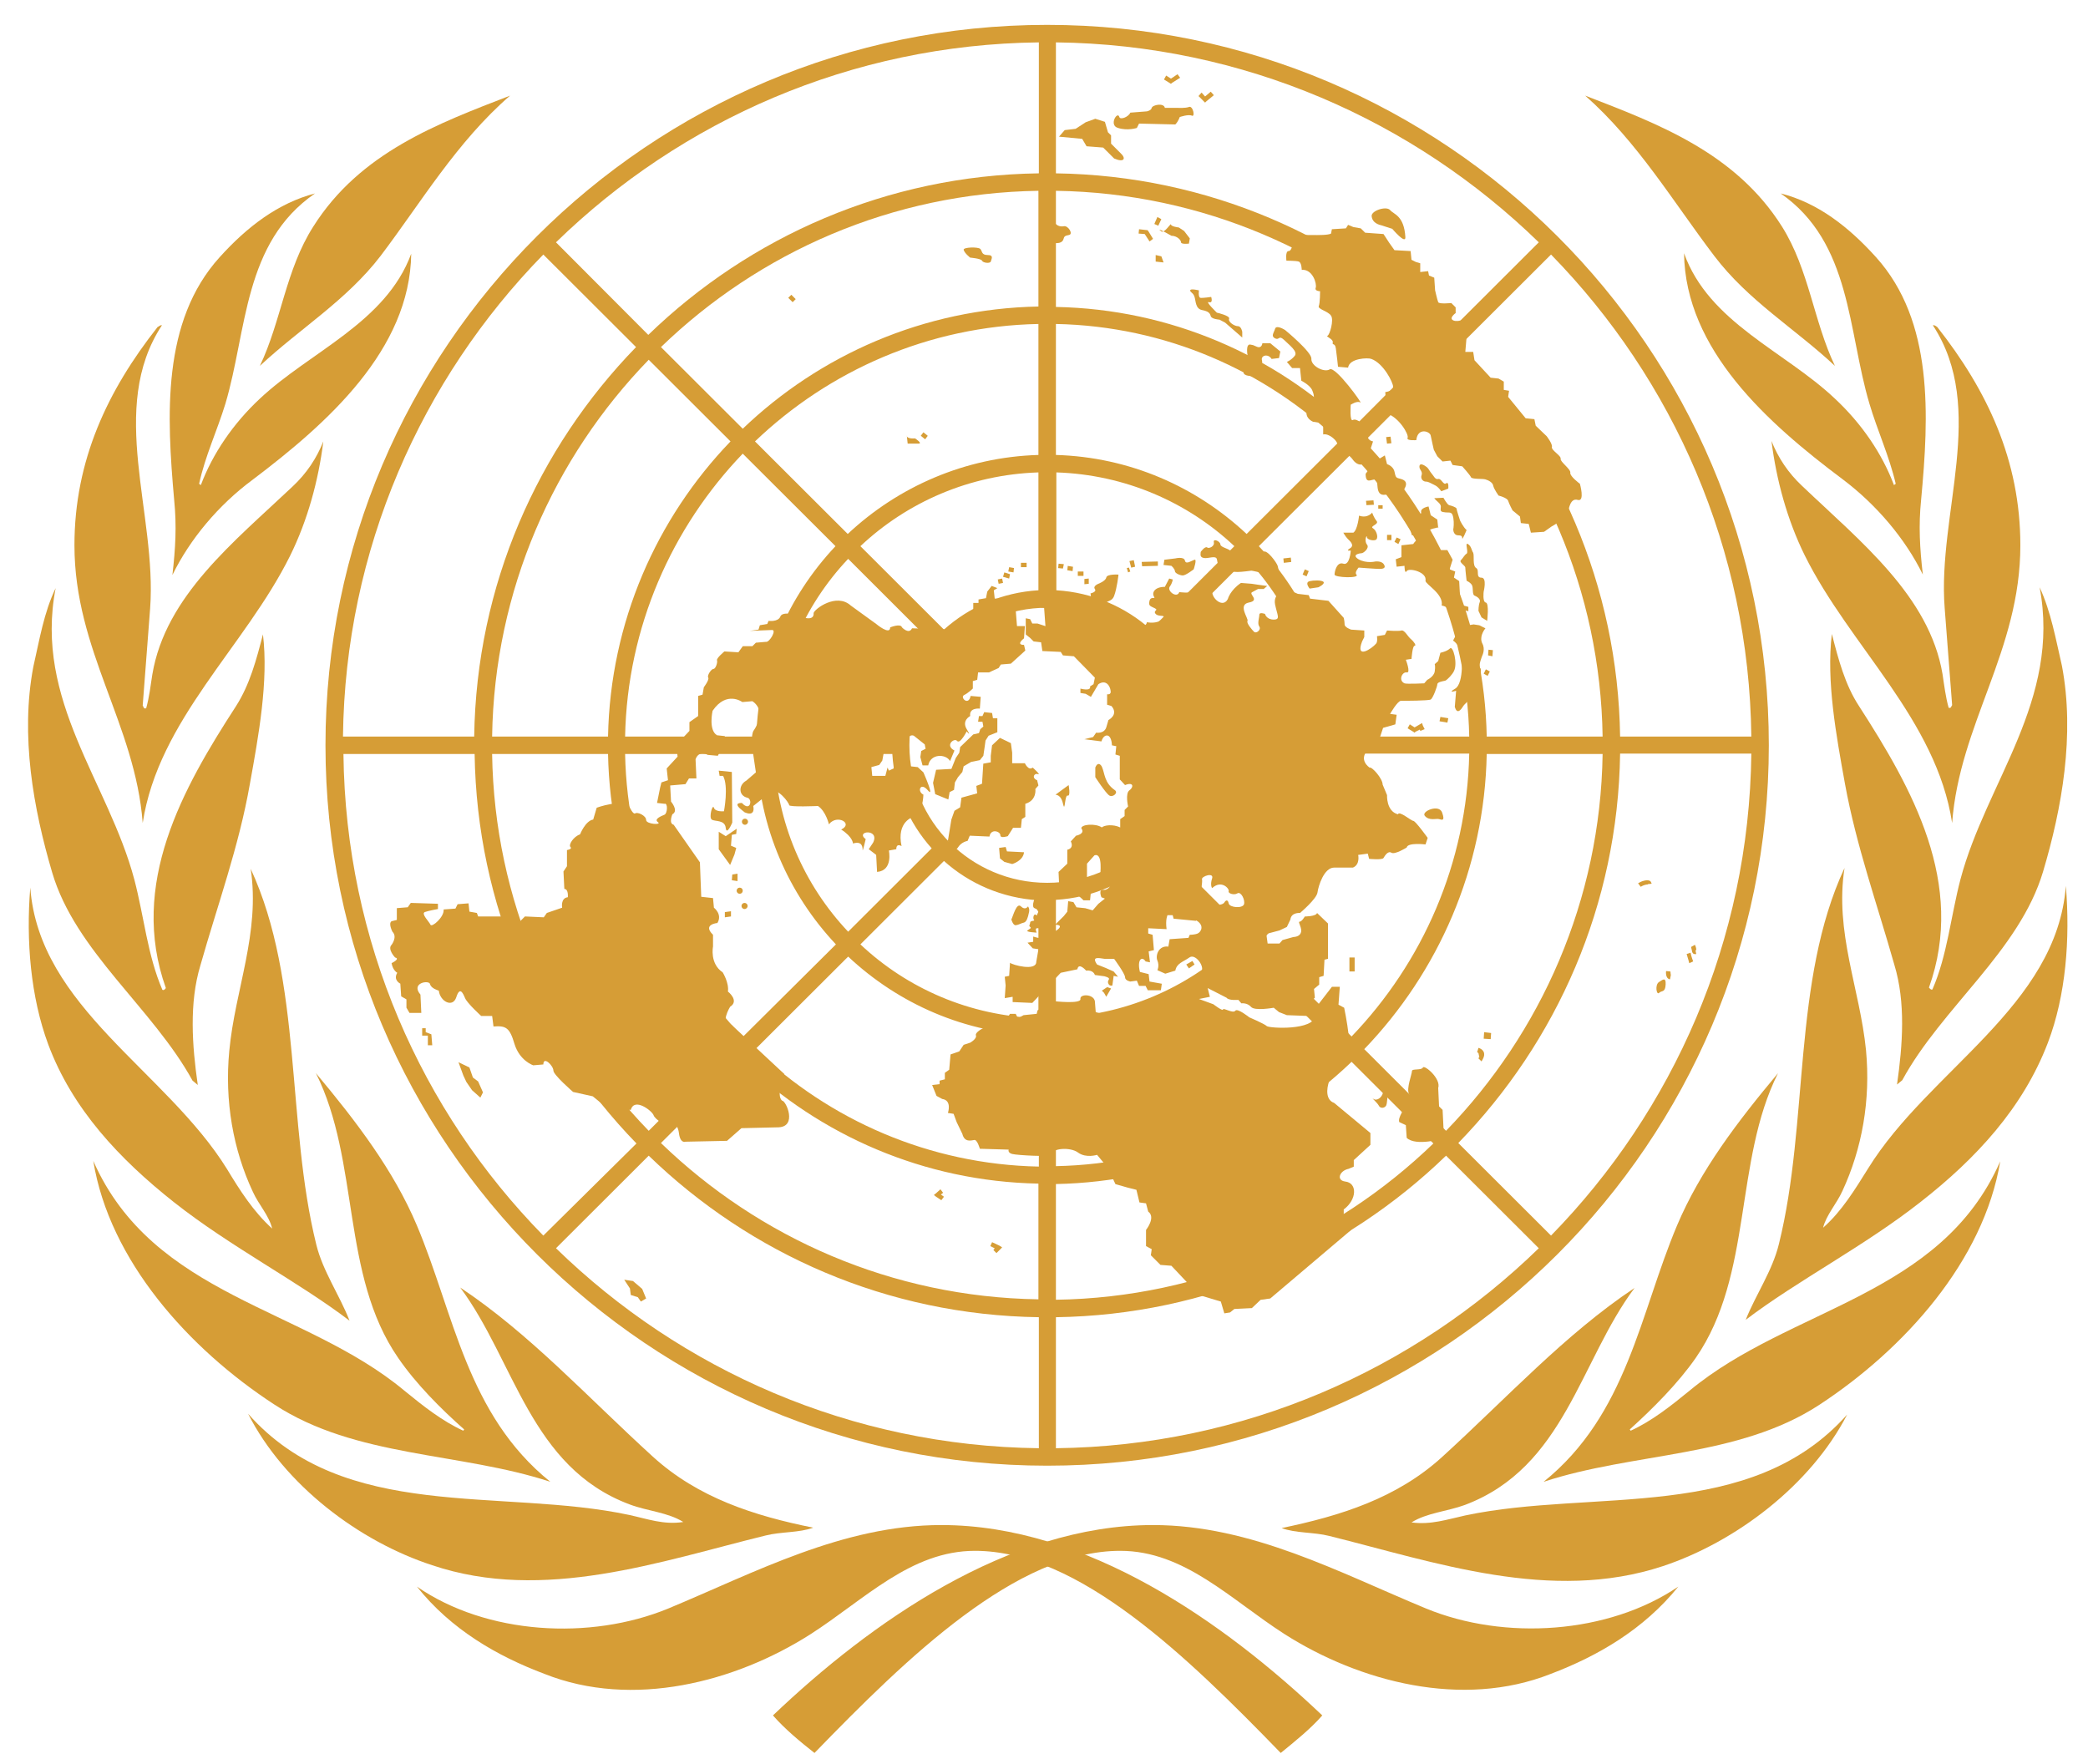 <svg width="58" height="49" viewBox="0 0 58 49" fill="none" xmlns="http://www.w3.org/2000/svg">
<path d="M5.348 30.016L5.494 30.137C5.336 29.045 5.251 27.857 5.567 26.814C6.041 25.14 6.636 23.515 6.94 21.781C7.183 20.435 7.462 18.919 7.304 17.621C7.122 18.325 6.94 19.016 6.551 19.622C5.081 21.89 3.575 24.558 4.607 27.445C4.583 27.481 4.547 27.517 4.51 27.493C4.097 26.535 4 25.456 3.733 24.437C3.016 21.733 0.938 19.465 1.546 16.336C1.218 17.015 1.096 17.779 0.926 18.519C0.562 20.435 0.926 22.46 1.448 24.231C2.092 26.426 4.243 28.002 5.348 30.016Z" fill="#D69D36"/>
<path d="M4.789 15.972C5.275 14.978 6.065 14.032 7.013 13.329C9.102 11.752 11.386 9.715 11.423 7.047C10.718 8.963 8.616 9.763 7.219 11.073C6.478 11.764 5.907 12.601 5.579 13.474L5.531 13.438C5.701 12.662 6.029 11.97 6.26 11.218C6.867 9.181 6.758 6.743 8.75 5.373C7.73 5.64 6.867 6.295 6.102 7.144C4.486 8.926 4.632 11.558 4.838 13.886C4.911 14.614 4.874 15.233 4.789 15.972Z" fill="#D69D36"/>
<path d="M7.219 10.163C8.337 9.12 9.625 8.344 10.573 7.107C11.703 5.615 12.687 3.942 14.169 2.656C12.164 3.432 10.002 4.233 8.702 6.294C7.936 7.495 7.815 8.914 7.219 10.163Z" fill="#D69D36"/>
<path d="M8.058 15.438C8.544 14.456 8.848 13.34 8.981 12.261C8.799 12.722 8.52 13.146 8.131 13.51C6.503 15.05 4.595 16.554 4.231 18.737C4.182 19.052 4.146 19.368 4.061 19.671C3.988 19.707 3.988 19.622 3.964 19.598L4.17 16.906C4.365 14.274 2.98 11.351 4.498 9.035C4.45 9.023 4.413 9.072 4.377 9.084C2.992 10.842 2.068 12.783 2.068 15.147C2.068 18.07 3.757 20.119 3.964 22.86C4.401 19.998 6.807 17.961 8.058 15.438Z" fill="#D69D36"/>
<path d="M4.838 33.398C6.405 34.635 8.276 35.593 9.71 36.685C9.431 35.969 8.969 35.314 8.787 34.575C7.948 31.191 8.41 27.262 6.964 24.133C7.232 25.916 6.527 27.492 6.369 29.19C6.235 30.585 6.478 31.943 7.025 33.107C7.183 33.459 7.474 33.762 7.56 34.126C7.037 33.653 6.66 33.059 6.308 32.476C4.619 29.748 1.084 27.977 0.841 24.654C0.719 26.134 0.853 27.698 1.339 29.008C2.007 30.803 3.319 32.197 4.838 33.398Z" fill="#D69D36"/>
<path d="M26.148 42.361C23.414 42.361 20.96 43.683 18.567 44.678C16.392 45.575 13.512 45.405 11.581 44.071C12.528 45.26 13.804 45.999 15.128 46.497C17.57 47.467 20.425 46.727 22.515 45.393C24.009 44.435 25.297 43.077 27.083 43.077C29.963 43.077 32.988 46.024 35.576 48.692C35.977 48.364 36.402 48.025 36.73 47.649C34.021 45.078 30.194 42.361 26.148 42.361Z" fill="#D69D36"/>
<path d="M21.264 42.652C21.689 42.543 22.2 42.579 22.588 42.434C20.96 42.106 19.393 41.609 18.13 40.457C16.319 38.808 14.716 37.049 12.784 35.764C14.302 37.801 14.728 40.76 17.498 41.791C17.984 41.973 18.555 42.009 18.98 42.276C18.445 42.361 17.984 42.191 17.485 42.082C13.914 41.318 9.564 42.3 6.891 39.269C7.9 41.257 9.989 42.822 12.006 43.477C15.104 44.52 18.348 43.367 21.264 42.652Z" fill="#D69D36"/>
<path d="M15.287 41.16C12.966 39.292 12.614 36.491 11.581 34.041C10.937 32.513 9.892 31.143 8.775 29.809C10.002 32.258 9.467 35.411 11.059 37.716C11.557 38.443 12.249 39.135 12.893 39.705L12.869 39.741C12.286 39.474 11.763 39.062 11.229 38.625C8.447 36.309 4.255 36.018 2.591 32.246C3.04 35.011 5.239 37.461 7.62 39.013C9.88 40.493 12.784 40.335 15.287 41.16Z" fill="#D69D36"/>
<path d="M47.617 7.107C48.564 8.356 49.852 9.12 50.97 10.163C50.375 8.914 50.253 7.495 49.5 6.294C48.2 4.233 46.037 3.432 44.033 2.656C45.491 3.942 46.475 5.603 47.617 7.107Z" fill="#D69D36"/>
<path d="M51.93 11.218C52.149 11.958 52.477 12.662 52.659 13.438L52.61 13.474C52.282 12.601 51.711 11.764 50.97 11.073C49.573 9.751 47.471 8.963 46.779 7.034C46.815 9.715 49.099 11.752 51.189 13.316C52.124 14.02 52.926 14.966 53.412 15.96C53.327 15.22 53.291 14.602 53.364 13.886C53.582 11.546 53.716 8.926 52.112 7.144C51.347 6.295 50.484 5.628 49.464 5.373C51.432 6.743 51.322 9.181 51.93 11.218Z" fill="#D69D36"/>
<path d="M54.019 16.894L54.226 19.586C54.202 19.611 54.202 19.683 54.129 19.659C54.044 19.356 54.007 19.041 53.959 18.725C53.594 16.555 51.675 15.039 50.059 13.498C49.67 13.135 49.391 12.71 49.208 12.249C49.342 13.329 49.646 14.444 50.132 15.427C51.383 17.949 53.788 19.987 54.226 22.861C54.432 20.108 56.121 18.07 56.121 15.148C56.121 12.783 55.198 10.843 53.813 9.084C53.776 9.06 53.74 9.023 53.691 9.036C55.21 11.352 53.813 14.275 54.019 16.894Z" fill="#D69D36"/>
<path d="M54.457 24.426C54.19 25.444 54.092 26.536 53.679 27.482C53.643 27.506 53.606 27.457 53.582 27.433C54.615 24.547 53.108 21.891 51.638 19.611C51.249 19.017 51.067 18.314 50.885 17.61C50.727 18.92 51.006 20.424 51.249 21.77C51.565 23.504 52.148 25.129 52.622 26.803C52.938 27.846 52.853 29.022 52.695 30.125L52.841 30.004C53.934 27.991 56.097 26.415 56.753 24.207C57.276 22.449 57.64 20.412 57.276 18.495C57.105 17.756 56.972 16.992 56.656 16.312C57.251 19.453 55.174 21.721 54.457 24.426Z" fill="#D69D36"/>
<path d="M39.61 44.678C37.205 43.683 34.763 42.361 32.029 42.361C27.995 42.361 24.156 45.09 21.471 47.649C21.799 48.025 22.224 48.377 22.625 48.692C25.201 46.036 28.238 43.077 31.118 43.077C32.904 43.077 34.191 44.435 35.686 45.393C37.763 46.715 40.618 47.467 43.073 46.497C44.385 45.999 45.66 45.26 46.62 44.071C44.676 45.393 41.785 45.575 39.61 44.678Z" fill="#D69D36"/>
<path d="M51.894 32.453C51.529 33.035 51.164 33.642 50.642 34.102C50.727 33.751 51.019 33.435 51.177 33.084C51.723 31.907 51.966 30.561 51.833 29.166C51.663 27.469 50.958 25.892 51.237 24.109C49.779 27.238 50.253 31.168 49.415 34.551C49.233 35.303 48.771 35.958 48.492 36.661C49.925 35.57 51.796 34.612 53.364 33.375C54.882 32.186 56.194 30.779 56.887 28.96C57.385 27.651 57.507 26.086 57.385 24.607C57.13 27.954 53.582 29.724 51.894 32.453Z" fill="#D69D36"/>
<path d="M46.936 38.625C46.402 39.062 45.879 39.474 45.296 39.741L45.272 39.705C45.916 39.122 46.608 38.431 47.106 37.716C48.698 35.411 48.163 32.246 49.39 29.809C48.273 31.143 47.228 32.513 46.584 34.041C45.551 36.491 45.199 39.292 42.878 41.16C45.381 40.335 48.285 40.493 50.532 39.025C52.902 37.473 55.101 35.023 55.562 32.258C53.91 36.018 49.731 36.309 46.936 38.625Z" fill="#D69D36"/>
<path d="M40.703 42.094C40.205 42.203 39.744 42.361 39.209 42.288C39.634 42.021 40.193 41.985 40.691 41.803C43.461 40.76 43.887 37.801 45.405 35.775C43.474 37.061 41.87 38.819 40.06 40.469C38.796 41.621 37.229 42.106 35.601 42.445C35.99 42.591 36.5 42.555 36.925 42.664C39.853 43.391 43.085 44.531 46.195 43.501C48.2 42.834 50.289 41.269 51.31 39.292C48.625 42.312 44.263 41.342 40.703 42.094Z" fill="#D69D36"/>
<path d="M29.088 0.691C18.032 0.691 9.041 9.666 9.041 20.701C9.041 31.737 18.032 40.712 29.088 40.712C40.144 40.712 49.134 31.737 49.134 20.701C49.134 9.666 40.144 0.691 29.088 0.691ZM29.088 24.522C26.974 24.522 25.261 22.812 25.261 20.701C25.261 18.591 26.974 16.881 29.088 16.881C31.202 16.881 32.915 18.591 32.915 20.701C32.915 22.812 31.202 24.522 29.088 24.522ZM31.967 17.488C31.263 16.857 30.351 16.457 29.343 16.396V13.122C31.25 13.183 32.988 13.947 34.288 15.171L31.967 17.488ZM28.845 16.396C27.837 16.457 26.925 16.857 26.221 17.488L23.9 15.171C25.2 13.947 26.937 13.183 28.845 13.122V16.396ZM25.88 17.84C25.249 18.543 24.848 19.452 24.787 20.459H21.507C21.567 18.555 22.333 16.821 23.56 15.523L25.88 17.84ZM24.787 20.944C24.848 21.951 25.249 22.86 25.88 23.564L23.56 25.88C22.333 24.582 21.567 22.848 21.507 20.944H24.787ZM26.221 23.915C26.925 24.546 27.837 24.946 28.845 25.007V28.281C26.937 28.221 25.2 27.456 23.9 26.232L26.221 23.915ZM29.331 24.995C30.339 24.934 31.25 24.534 31.955 23.903L34.276 26.22C32.976 27.444 31.238 28.208 29.331 28.269V24.995ZM32.307 23.564C32.939 22.86 33.34 21.951 33.401 20.944H36.681C36.62 22.848 35.855 24.582 34.628 25.88L32.307 23.564ZM33.401 20.459C33.34 19.452 32.939 18.543 32.307 17.84L34.628 15.523C35.855 16.821 36.62 18.555 36.681 20.459H33.401ZM34.628 14.832C33.231 13.522 31.384 12.697 29.331 12.637V8.999C32.38 9.059 35.15 10.296 37.204 12.261L34.628 14.832ZM28.845 12.637C26.804 12.697 24.945 13.522 23.548 14.832L20.972 12.261C23.025 10.296 25.795 9.059 28.845 8.999V12.637ZM23.208 15.171C21.895 16.566 21.069 18.409 21.009 20.459H17.364C17.424 17.415 18.664 14.65 20.632 12.601L23.208 15.171ZM21.021 20.944C21.081 22.982 21.908 24.837 23.22 26.232L20.632 28.803C18.664 26.753 17.424 23.988 17.364 20.944H21.021ZM23.56 26.571C24.957 27.881 26.804 28.706 28.857 28.766V32.404C25.808 32.344 23.038 31.107 20.984 29.142L23.56 26.571ZM29.331 28.754C31.372 28.693 33.231 27.869 34.628 26.559L37.204 29.13C35.15 31.095 32.38 32.332 29.331 32.392V28.754ZM34.968 26.22C36.28 24.825 37.106 22.982 37.167 20.932H40.812C40.751 23.976 39.512 26.741 37.544 28.79L34.968 26.22ZM37.167 20.459C37.106 18.422 36.28 16.566 34.968 15.171L37.544 12.601C39.512 14.65 40.751 17.415 40.812 20.459H37.167ZM37.544 11.921C35.406 9.872 32.514 8.586 29.331 8.526V5.3C33.401 5.36 37.094 7.01 39.816 9.641L37.544 11.921ZM28.845 8.514C25.662 8.574 22.77 9.86 20.632 11.909L18.36 9.641C21.081 7.01 24.775 5.36 28.845 5.3V8.514ZM20.292 12.261C18.238 14.395 16.951 17.282 16.89 20.459H13.67C13.731 16.396 15.383 12.71 18.02 9.993L20.292 12.261ZM16.89 20.944C16.951 24.121 18.238 27.008 20.292 29.142L18.02 31.41C15.383 28.693 13.731 25.007 13.67 20.944H16.89ZM20.632 29.482C22.77 31.531 25.662 32.817 28.845 32.877V36.091C24.775 36.031 21.081 34.381 18.36 31.75L20.632 29.482ZM29.331 32.889C32.514 32.829 35.406 31.543 37.544 29.494L39.816 31.762C37.094 34.393 33.401 36.043 29.331 36.103V32.889ZM37.896 29.142C39.949 27.008 41.237 24.121 41.298 20.944H44.517C44.457 25.007 42.804 28.693 40.168 31.41L37.896 29.142ZM41.298 20.459C41.237 17.282 39.949 14.395 37.896 12.261L40.168 9.993C42.804 12.71 44.457 16.396 44.517 20.459H41.298ZM40.168 9.302C37.349 6.573 33.547 4.875 29.331 4.815V1.177C34.543 1.237 39.269 3.347 42.744 6.731L40.168 9.302ZM28.845 4.815C24.641 4.875 20.826 6.573 18.008 9.302L15.444 6.731C18.919 3.347 23.645 1.237 28.857 1.177V4.815H28.845ZM17.668 9.641C14.934 12.455 13.233 16.251 13.172 20.459H9.527C9.588 15.256 11.702 10.539 15.092 7.07L17.668 9.641ZM13.184 20.944C13.245 25.14 14.946 28.948 17.68 31.762L15.092 34.321C11.702 30.864 9.6 26.147 9.54 20.944H13.184ZM18.02 32.101C20.838 34.83 24.641 36.528 28.857 36.588V40.227C23.645 40.166 18.919 38.056 15.444 34.672L18.02 32.101ZM29.331 36.588C33.535 36.528 37.349 34.83 40.168 32.101L42.744 34.672C39.269 38.056 34.543 40.166 29.331 40.227V36.588ZM40.508 31.75C43.242 28.936 44.943 25.14 45.003 20.932H48.648C48.587 26.135 46.474 30.852 43.084 34.321L40.508 31.75ZM45.003 20.459C44.943 16.263 43.242 12.455 40.508 9.641L43.084 7.07C46.474 10.539 48.587 15.256 48.648 20.459H45.003Z" fill="#D69D36"/>
<path d="M30.243 16.07L30.122 16.082V16.228L30.243 16.216V16.07Z" fill="#D69D36"/>
<path d="M30.097 15.875H29.939V15.996H30.097V15.875Z" fill="#D69D36"/>
<path d="M29.648 15.84L29.794 15.864L29.806 15.743L29.66 15.719L29.648 15.84Z" fill="#D69D36"/>
<path d="M29.526 15.792L29.393 15.78L29.405 15.658L29.551 15.67L29.526 15.792Z" fill="#D69D36"/>
<path d="M28.517 15.633H28.359V15.754H28.517V15.633Z" fill="#D69D36"/>
<path d="M28.008 15.875L28.153 15.899L28.166 15.778L28.032 15.754L28.008 15.875Z" fill="#D69D36"/>
<path d="M28.032 16.07L27.862 16.022L27.898 15.9L28.056 15.949L28.032 16.07Z" fill="#D69D36"/>
<path d="M27.74 16.216L27.716 16.095L27.837 16.07L27.862 16.192L27.74 16.216Z" fill="#D69D36"/>
<path d="M11.885 28.767V29.034H12.007L11.982 28.73L11.825 28.67V28.561H11.727V28.767H11.885Z" fill="#D69D36"/>
<path d="M12.736 29.506L13.039 29.651L13.136 29.93L13.282 30.04L13.416 30.343L13.343 30.488L13.112 30.282L12.954 30.052L12.869 29.87L12.736 29.506Z" fill="#D69D36"/>
<path d="M17.838 35.801L17.948 36.068L17.802 36.153L17.717 36.032L17.522 35.971L17.498 35.789L17.34 35.547L17.583 35.583L17.838 35.801Z" fill="#D69D36"/>
<path d="M28.469 17.391H28.25L28.214 16.942L28.335 16.858V16.627H27.631L27.606 16.397L27.704 16.336L27.546 16.275L27.424 16.433L27.388 16.615L27.181 16.651V16.748H27.035V17.015L26.464 17.488L25.334 17.452C25.249 17.634 25.055 17.427 25.055 17.427C25.019 17.306 24.727 17.427 24.727 17.427C24.727 17.658 24.338 17.331 24.338 17.331L23.634 16.821C23.233 16.457 22.625 16.918 22.601 17.027C22.625 17.318 22.139 17.088 22.139 17.088C22.139 17.088 21.738 16.967 21.677 17.124C21.617 17.282 21.349 17.246 21.349 17.246L21.313 17.331L21.107 17.367L21.07 17.488L20.827 17.524L21.434 17.5C21.593 17.476 21.374 17.852 21.277 17.828L20.997 17.852L20.9 17.949H20.633L20.511 18.119L20.122 18.095C20.122 18.095 19.904 18.276 19.916 18.337C19.94 18.398 19.879 18.58 19.819 18.58C19.758 18.58 19.636 18.762 19.673 18.822C19.709 18.883 19.551 19.089 19.551 19.089L19.515 19.295L19.393 19.331V19.889L19.151 20.059V20.302L18.786 20.69L18.822 21.017L18.519 21.345L18.555 21.672L18.373 21.733L18.337 21.878L18.251 22.303L18.458 22.327C18.555 22.291 18.543 22.594 18.458 22.63C18.373 22.666 18.154 22.751 18.276 22.836C18.397 22.921 17.948 22.897 17.948 22.776C17.948 22.654 17.705 22.545 17.644 22.594C17.583 22.63 17.486 22.412 17.486 22.412C17.267 22.181 16.575 22.436 16.575 22.436L16.478 22.764C16.259 22.8 16.113 23.176 16.113 23.176C15.931 23.236 15.785 23.467 15.846 23.527C15.907 23.588 15.749 23.612 15.749 23.612V24.061L15.652 24.207L15.676 24.692C15.797 24.692 15.773 24.922 15.773 24.922C15.566 24.946 15.615 25.213 15.615 25.213L15.19 25.359L15.105 25.48L14.582 25.456L14.437 25.601L14.291 25.456H13.282L13.246 25.359L13.039 25.322L13.015 25.092L12.711 25.116L12.651 25.238L12.323 25.262C12.347 25.468 11.995 25.771 11.958 25.686C11.922 25.601 11.691 25.383 11.8 25.334C11.897 25.298 12.165 25.25 12.165 25.25V25.104L11.411 25.08L11.326 25.201L11.023 25.225V25.553L10.877 25.589C10.78 25.65 10.901 25.88 10.901 25.88C11.047 26.026 10.877 26.244 10.877 26.244C10.755 26.365 10.974 26.596 10.974 26.596C11.132 26.632 10.877 26.753 10.877 26.753C10.913 26.96 11.035 27.02 11.035 27.02C10.913 27.226 11.12 27.323 11.12 27.323L11.144 27.675L11.29 27.76V27.99L11.375 28.136H11.703L11.679 27.627C11.399 27.299 11.922 27.214 11.946 27.335C11.97 27.457 12.189 27.517 12.189 27.517C12.225 27.821 12.578 28.003 12.675 27.699C12.772 27.396 12.857 27.578 12.918 27.724C12.979 27.869 13.367 28.221 13.367 28.221H13.671L13.708 28.512C14.048 28.488 14.157 28.536 14.291 28.997C14.437 29.47 14.813 29.591 14.813 29.591L15.093 29.567C15.093 29.324 15.372 29.603 15.372 29.737C15.372 29.858 15.919 30.331 15.919 30.331L16.465 30.452L16.976 30.865L17.364 30.828H17.523C17.62 30.477 18.106 30.852 18.154 30.974C18.191 31.095 18.519 31.301 18.555 31.204C18.592 31.107 18.822 31.168 18.859 31.471C18.895 31.774 19.041 31.713 19.041 31.713L20.195 31.689L20.596 31.337L21.629 31.313C22.151 31.289 21.835 30.573 21.726 30.573C21.544 30.428 21.787 29.834 21.787 29.834L20.317 28.463C19.977 28.463 20.28 27.966 20.28 27.966C20.548 27.796 20.22 27.542 20.22 27.542C20.256 27.299 20.074 27.008 20.074 27.008C19.709 26.765 19.806 26.293 19.806 26.293V25.965C19.503 25.674 19.928 25.638 19.928 25.638C20.074 25.395 19.831 25.213 19.831 25.213L19.806 24.946L19.479 24.91L19.442 23.952L18.713 22.909C18.567 22.873 18.677 22.618 18.677 22.618C18.859 22.521 18.64 22.266 18.64 22.266L18.616 21.818L19.041 21.781L19.138 21.623H19.345L19.321 21.09C19.418 20.823 19.661 20.969 19.661 20.969L19.94 20.993L20.098 20.69L20.135 20.447L19.916 20.423C19.673 20.277 19.794 19.744 19.794 19.744C20.183 19.174 20.62 19.501 20.62 19.501L20.9 19.477C21.325 19.768 20.936 20.29 20.936 20.29C20.851 20.411 20.9 20.799 20.9 20.799L20.997 21.454L20.73 21.684C20.511 21.805 20.511 22.096 20.754 22.157C20.912 22.181 20.851 22.57 20.608 22.303C20.244 22.303 20.815 22.63 20.645 22.545C21.009 22.727 20.924 22.388 20.924 22.388L21.41 22C21.593 21.854 21.921 22.303 21.921 22.363C21.921 22.424 22.722 22.388 22.722 22.388C22.941 22.533 23.026 22.897 23.026 22.897C23.245 22.606 23.719 22.873 23.366 23.042C23.694 23.249 23.694 23.43 23.694 23.43C23.962 23.346 23.962 23.552 23.962 23.612C23.962 23.673 24.047 23.309 24.047 23.309C23.743 23.079 24.448 23.006 24.253 23.406L24.132 23.588L24.338 23.746L24.363 24.219C24.812 24.182 24.691 23.625 24.691 23.625L24.897 23.588C24.897 23.406 25.043 23.503 25.043 23.503C24.897 22.812 25.371 22.691 25.371 22.691C25.638 22.63 25.65 22.072 25.65 22.072C25.468 21.987 25.565 21.708 25.772 21.951C25.978 22.194 25.65 21.454 25.65 21.454L25.492 21.308L25.274 21.284L25.249 21.054H24.885L24.824 21.345L24.691 21.405L24.654 21.32L24.593 21.551H24.229L24.205 21.308L24.423 21.248L24.508 21.126L24.569 20.799H24.836L25.177 20.702C25.201 20.35 25.383 20.435 25.383 20.435L25.505 20.532L25.687 20.678L25.711 20.799L25.59 20.86L25.565 21.029L25.626 21.26H25.784C25.845 20.932 26.27 20.932 26.391 21.139L26.513 20.847C26.233 20.702 26.513 20.484 26.586 20.581C26.671 20.678 26.853 20.314 26.853 20.314C26.853 20.314 26.999 20.496 26.853 20.253C26.707 20.011 26.95 19.889 26.95 19.889C26.914 19.647 27.218 19.683 27.218 19.683L27.242 19.356L26.962 19.331C26.902 19.622 26.659 19.368 26.78 19.307C26.902 19.247 27.023 19.125 27.023 19.125V18.919L27.145 18.883L27.169 18.677H27.473L27.74 18.555L27.801 18.458L28.08 18.434L28.481 18.07L28.445 17.913C28.202 17.913 28.445 17.731 28.445 17.731L28.469 17.391Z" fill="#D69D36"/>
<path d="M20.329 21.443L19.965 21.406L19.989 21.552H20.086C20.244 21.843 20.11 22.534 20.11 22.534C20.11 22.534 19.867 22.558 19.831 22.437C19.794 22.316 19.685 22.704 19.77 22.765C19.855 22.825 20.135 22.765 20.159 22.995C20.183 23.225 20.341 22.849 20.341 22.849L20.329 21.443Z" fill="#D69D36"/>
<path d="M19.965 23.104V23.59L20.281 24.026L20.402 23.735L20.451 23.553L20.305 23.492L20.329 23.189L20.451 23.165L20.463 23.02L20.159 23.226L19.965 23.104Z" fill="#D69D36"/>
<path d="M20.487 24.474V24.268L20.341 24.292L20.329 24.45L20.487 24.474Z" fill="#D69D36"/>
<path d="M20.305 25.456V25.311L20.135 25.335V25.48L20.305 25.456Z" fill="#D69D36"/>
<path d="M20.547 24.826C20.596 24.826 20.632 24.79 20.632 24.741C20.632 24.693 20.596 24.656 20.547 24.656C20.499 24.656 20.462 24.693 20.462 24.741C20.462 24.79 20.499 24.826 20.547 24.826Z" fill="#D69D36"/>
<path d="M20.682 25.25C20.729 25.25 20.767 25.212 20.767 25.165C20.767 25.118 20.729 25.08 20.682 25.08C20.635 25.08 20.597 25.118 20.597 25.165C20.597 25.212 20.635 25.25 20.682 25.25Z" fill="#D69D36"/>
<path d="M20.693 22.91C20.74 22.91 20.778 22.872 20.778 22.825C20.778 22.778 20.74 22.74 20.693 22.74C20.646 22.74 20.608 22.778 20.608 22.825C20.608 22.872 20.646 22.91 20.693 22.91Z" fill="#D69D36"/>
<path d="M27.169 20.048H27.291L27.315 20.181L27.23 20.254L27.193 20.363L27.035 20.4L26.671 20.751L26.647 20.909L26.549 21.055L26.428 21.358L26.003 21.382L25.918 21.746L25.979 22.061L26.343 22.207L26.379 22.001L26.501 21.94L26.525 21.734L26.61 21.588L26.732 21.443L26.768 21.285L26.975 21.164L27.218 21.115L27.315 20.994L27.351 20.751L27.376 20.57L27.461 20.436L27.704 20.339V19.951H27.582L27.558 19.805L27.339 19.781L27.291 19.89H27.193L27.169 20.048Z" fill="#D69D36"/>
<path d="M28.116 21.2V20.908L28.08 20.642L27.776 20.496L27.557 20.702L27.521 20.993V21.175L27.314 21.212L27.278 21.77L27.12 21.83L27.144 22.036L26.926 22.097L26.707 22.157L26.671 22.424L26.513 22.521L26.427 22.764L26.33 23.358C26.33 23.358 26.513 23.71 26.61 23.54C26.707 23.382 26.877 23.358 26.877 23.358L26.938 23.213L27.485 23.237C27.521 23.006 27.788 23.091 27.788 23.201C27.788 23.297 27.995 23.225 27.995 23.225L28.141 22.994H28.359L28.384 22.752L28.481 22.691V22.327C28.809 22.23 28.76 21.915 28.76 21.915L28.845 21.818L28.809 21.672C28.651 21.612 28.724 21.466 28.833 21.503C28.93 21.539 28.687 21.321 28.687 21.321C28.566 21.418 28.469 21.2 28.469 21.2H28.116Z" fill="#D69D36"/>
<path d="M28.445 23.673C28.421 23.915 28.117 24 28.117 24L27.898 23.94L27.777 23.843L27.753 23.552L27.935 23.527L27.971 23.649L28.445 23.673Z" fill="#D69D36"/>
<path d="M29.538 22.364C29.587 22.546 29.575 22.073 29.66 22.098C29.745 22.122 29.684 21.807 29.684 21.807L29.32 22.073C29.49 22.098 29.514 22.28 29.538 22.364Z" fill="#D69D36"/>
<path d="M30.607 21.296C30.692 21.477 30.668 21.744 30.971 21.95C31.069 22.023 30.911 22.157 30.814 22.096C30.716 22.035 30.425 21.587 30.425 21.587V21.32C30.486 21.162 30.571 21.223 30.607 21.296Z" fill="#D69D36"/>
<path d="M30.607 27.517L30.668 27.578L30.729 27.687L30.863 27.456L30.753 27.42L30.607 27.517Z" fill="#D69D36"/>
<path d="M33.025 26.899L33.182 26.79L33.122 26.693L32.952 26.79L33.025 26.899Z" fill="#D69D36"/>
<path d="M38.869 31.168L39.051 31.253L39.075 31.605C39.318 31.848 40.108 31.641 40.108 31.581C40.108 31.52 40.072 30.829 40.072 30.829L39.974 30.732L39.95 30.223C40.035 29.956 39.561 29.568 39.525 29.652C39.488 29.737 39.221 29.677 39.221 29.75C39.221 29.834 39.063 30.235 39.136 30.38C39.221 30.526 39.075 30.526 39.051 30.671C39.027 30.793 38.82 31.035 38.869 31.168Z" fill="#D69D36"/>
<path d="M38.419 30.343C38.383 30.501 38.237 30.585 38.152 30.525C38.067 30.464 38.249 30.622 38.298 30.707C38.334 30.792 38.456 30.792 38.505 30.707C38.541 30.622 38.529 30.44 38.565 30.355C38.602 30.282 38.444 30.258 38.419 30.343Z" fill="#D69D36"/>
<path d="M37.629 26.596H37.484V26.984H37.629V26.596Z" fill="#D69D36"/>
<path d="M39.573 22.655C39.488 22.533 39.974 22.327 40.059 22.57C40.144 22.812 40.059 22.776 39.974 22.752C39.901 22.727 39.695 22.812 39.573 22.655Z" fill="#D69D36"/>
<path d="M40.011 19.914L39.987 20.035L40.206 20.072L40.23 19.95L40.011 19.914Z" fill="#D69D36"/>
<path d="M39.44 20.266L39.452 20.302L39.574 20.254L39.525 20.157L39.501 20.084L39.44 20.12L39.294 20.205L39.161 20.12L39.1 20.23L39.258 20.326L39.294 20.351L39.319 20.326L39.44 20.266Z" fill="#D69D36"/>
<path d="M40.205 15.28H39.901C39.901 15.28 39.998 15.317 39.719 15.05C39.44 14.783 39.257 15.111 39.257 15.111L38.929 15.147V15.474L38.771 15.535L38.795 15.741L39.014 15.717C39.014 15.717 39.014 15.96 39.075 15.863C39.136 15.765 39.646 15.887 39.597 16.129C39.585 16.226 40.108 16.493 40.047 16.821C40.314 16.857 40.254 17.124 40.254 17.124L40.594 17.16L40.691 16.954L40.788 16.978V16.857L40.569 16.796L40.533 16.141L40.387 16.044L40.423 15.875L40.266 15.814L40.351 15.547L40.205 15.28Z" fill="#D69D36"/>
<path d="M41.092 17.368L40.934 17.344L40.569 17.404L40.363 17.793C40.363 17.793 40.46 17.853 40.545 17.999C40.63 18.144 40.667 18.981 40.424 19.127C40.181 19.272 40.448 19.187 40.448 19.187L40.411 19.636C40.472 19.842 40.569 19.733 40.63 19.636C40.691 19.539 40.752 19.515 40.837 19.405C40.922 19.308 41.043 19.114 41.055 18.981C41.08 18.835 41.177 18.617 41.116 18.556C41.055 18.496 41.177 18.205 41.177 18.205C41.177 18.205 41.262 18.035 41.177 17.877C41.092 17.708 41.201 17.526 41.262 17.453L41.092 17.368Z" fill="#D69D36"/>
<path d="M41.335 18.204L41.347 18.047L41.469 18.059L41.457 18.229L41.335 18.204Z" fill="#D69D36"/>
<path d="M41.323 18.774L41.214 18.713L41.274 18.592L41.384 18.652L41.323 18.774Z" fill="#D69D36"/>
<path d="M41.153 17.149L41.068 16.967C41.068 16.967 41.068 16.81 41.104 16.725C41.14 16.64 41.019 16.567 40.958 16.543C40.897 16.519 40.922 16.361 40.897 16.276C40.873 16.191 40.739 16.131 40.739 16.131C40.739 16.131 40.703 15.827 40.703 15.767C40.703 15.706 40.521 15.621 40.581 15.56C40.642 15.5 40.679 15.415 40.739 15.379C40.8 15.342 40.679 15.051 40.776 15.112C40.873 15.172 40.873 15.282 40.922 15.354C40.958 15.439 40.897 15.718 41.007 15.779C41.104 15.839 40.982 16.046 41.153 16.046C41.31 16.046 41.213 16.434 41.213 16.434C41.213 16.434 41.177 16.725 41.274 16.737C41.371 16.761 41.31 17.246 41.31 17.246L41.153 17.149Z" fill="#D69D36"/>
<path d="M39.84 13.838C39.901 13.923 40.023 13.984 40.023 14.069C40.023 14.154 39.986 14.214 40.108 14.226C40.229 14.251 40.314 14.202 40.351 14.311C40.387 14.408 40.387 14.578 40.375 14.663C40.351 14.748 40.399 14.869 40.496 14.869C40.594 14.869 40.618 14.893 40.618 14.954C40.618 15.015 40.739 14.724 40.739 14.724C40.642 14.639 40.557 14.457 40.557 14.457C40.557 14.457 40.46 14.166 40.46 14.129C40.46 14.093 40.314 14.044 40.253 14.032C40.193 14.008 40.096 13.826 40.096 13.826L39.84 13.838Z" fill="#D69D36"/>
<path d="M40.035 13.645C39.974 13.56 39.914 13.499 39.829 13.463C39.744 13.426 39.683 13.378 39.61 13.378C39.525 13.378 39.452 13.293 39.489 13.196C39.525 13.099 39.428 13.05 39.428 12.966C39.428 12.881 39.489 12.881 39.586 12.941C39.683 13.002 39.671 13.026 39.744 13.123C39.829 13.22 39.865 13.329 39.95 13.305C40.035 13.281 40.096 13.487 40.169 13.426C40.254 13.366 40.23 13.572 40.23 13.572L40.035 13.645Z" fill="#D69D36"/>
<path d="M37.678 15.96C37.788 16.07 37.071 16.045 37.071 15.96C37.071 15.876 37.132 15.597 37.314 15.657C37.496 15.718 37.521 15.293 37.521 15.293C37.521 15.293 37.363 15.318 37.496 15.233C37.642 15.148 37.496 15.027 37.435 14.966C37.375 14.905 37.314 14.796 37.314 14.796H37.593C37.715 14.711 37.751 14.323 37.751 14.323C37.994 14.408 38.116 14.238 38.116 14.238C38.116 14.238 38.152 14.36 38.237 14.469C38.322 14.566 38.031 14.614 38.14 14.675C38.237 14.736 38.286 14.917 38.237 14.978C38.201 15.039 37.97 15.002 37.97 14.917C37.97 14.832 37.885 15.014 37.97 15.124C38.055 15.221 37.873 15.366 37.824 15.366C37.788 15.366 37.521 15.402 37.739 15.536C37.958 15.657 38.201 15.597 38.201 15.597C38.201 15.597 38.383 15.572 38.444 15.681C38.505 15.778 38.42 15.803 38.322 15.803C38.225 15.803 37.739 15.766 37.739 15.766C37.739 15.766 37.618 15.9 37.678 15.96Z" fill="#D69D36"/>
<path d="M36.378 16.143C36.475 16.119 36.718 16.107 36.767 16.167C36.803 16.228 36.621 16.313 36.621 16.313L36.378 16.349C36.305 16.252 36.281 16.167 36.378 16.143Z" fill="#D69D36"/>
<path d="M38.99 14.432C39.148 14.347 39.5 14.347 39.476 14.226C39.452 14.105 39.682 14.068 39.682 14.068L39.743 14.311L39.925 14.432L39.95 14.663C39.95 14.663 40.011 14.626 39.792 14.687C39.573 14.748 39.707 14.845 39.707 14.845L39.221 14.869L39.16 14.663L38.99 14.432Z" fill="#D69D36"/>
<path d="M38.201 13.317C38.322 13.317 38.164 13.79 38.48 13.742C38.808 13.706 38.505 13.887 38.748 13.899C38.991 13.924 38.93 13.718 39.015 13.572C39.1 13.427 39.051 13.342 38.918 13.305C38.772 13.269 38.772 13.269 38.735 13.099C38.699 12.941 38.529 12.893 38.529 12.893L38.468 12.65L38.201 12.808L37.934 13.16C37.934 13.451 38.079 13.317 38.201 13.317Z" fill="#D69D36"/>
<path d="M38.735 15.051L38.796 14.93L38.905 14.978L38.844 15.112L38.735 15.051Z" fill="#D69D36"/>
<path d="M38.651 14.857H38.529V15.003H38.651V14.857Z" fill="#D69D36"/>
<path d="M38.626 12.129L38.65 12.311L38.528 12.323L38.504 12.141L38.626 12.129Z" fill="#D69D36"/>
<path d="M38.407 14.033H38.285V14.13H38.407V14.033Z" fill="#D69D36"/>
<path d="M37.957 14.032L37.945 13.911L38.152 13.898L38.164 14.02L37.957 14.032Z" fill="#D69D36"/>
<path d="M36.293 16.009L36.184 15.96L36.245 15.815L36.354 15.863L36.293 16.009Z" fill="#D69D36"/>
<path d="M35.661 15.634L35.649 15.512L35.856 15.488L35.868 15.61L35.661 15.634Z" fill="#D69D36"/>
<path d="M32.163 15.596L31.713 15.608L31.725 15.729L32.163 15.717V15.596Z" fill="#D69D36"/>
<path d="M31.422 15.767L31.373 15.585L31.494 15.56L31.531 15.742L31.422 15.767Z" fill="#D69D36"/>
<path d="M31.336 15.899L31.3 15.778L31.36 15.766L31.397 15.875L31.336 15.899Z" fill="#D69D36"/>
<path d="M32.344 15.548L32.32 15.693L32.539 15.717C32.539 15.717 32.636 15.802 32.636 15.863C32.636 15.924 32.782 15.984 32.855 15.984C32.94 15.984 33.158 15.814 33.158 15.814C33.158 15.814 33.256 15.523 33.183 15.548C33.098 15.572 32.94 15.693 32.915 15.572C32.891 15.451 32.648 15.511 32.648 15.511L32.344 15.548Z" fill="#D69D36"/>
<path d="M33.353 15.33C33.353 15.39 33.317 15.475 33.438 15.499C33.56 15.524 33.778 15.415 33.803 15.536C33.827 15.657 33.827 15.742 33.985 15.803C34.143 15.863 34.252 15.888 34.374 15.888C34.495 15.888 34.762 15.851 34.762 15.851C34.762 15.851 35.054 15.9 35.102 15.948C35.321 16.179 35.467 16.239 35.528 16.13C35.589 16.033 35.504 15.803 35.491 15.718C35.467 15.633 35.188 15.245 35.09 15.33C34.993 15.415 34.969 15.33 34.787 15.39C34.604 15.451 34.216 15.415 34.203 15.33C34.179 15.245 33.9 15.208 33.9 15.123C33.9 15.039 33.693 14.942 33.718 15.063C33.742 15.184 33.572 15.245 33.535 15.208C33.474 15.16 33.353 15.33 33.353 15.33Z" fill="#D69D36"/>
<path d="M37.994 12.709L38.14 12.261C37.933 12.224 37.982 11.994 37.982 11.994C37.958 11.812 37.678 11.606 37.581 11.666C37.484 11.727 37.52 11.242 37.52 11.242C37.52 11.242 37.703 11.121 37.788 11.181C37.873 11.242 37.095 10.163 36.937 10.26C36.779 10.357 36.415 10.163 36.427 9.969C36.451 9.787 35.698 9.168 35.698 9.168C35.698 9.168 35.455 9.011 35.419 9.132C35.382 9.253 35.297 9.338 35.419 9.399C35.54 9.459 35.516 9.302 35.661 9.435C35.807 9.581 36.062 9.762 35.965 9.884C35.868 10.005 35.746 10.053 35.746 10.053L35.892 10.223H36.111L36.148 10.575C36.148 10.575 36.391 10.696 36.451 10.842C36.512 10.987 36.512 11.072 36.451 11.145C36.391 11.23 36.269 11.375 36.293 11.509C36.318 11.654 36.475 11.715 36.475 11.715L36.633 11.739L36.755 11.8V12.067C36.913 12.03 37.18 12.248 37.156 12.394C37.132 12.54 37.192 12.455 37.399 12.6C37.605 12.746 37.545 12.77 37.678 12.867C37.812 12.952 37.933 12.891 37.994 12.709Z" fill="#D69D36"/>
<path d="M34.666 9.921C34.641 9.836 34.605 9.557 34.726 9.57C34.848 9.594 34.763 9.57 34.909 9.63C35.054 9.691 35.066 9.533 35.066 9.533H35.285L35.565 9.764L35.528 9.946L35.322 9.97C35.224 9.812 35.018 9.873 35.054 10.006C35.091 10.152 34.957 10.418 34.872 10.431C34.787 10.455 34.532 10.455 34.544 10.334C34.581 10.212 34.666 9.921 34.666 9.921Z" fill="#D69D36"/>
<path d="M34.507 9.376V9.218C34.507 9.218 34.482 9.06 34.385 9.06C34.288 9.06 34.106 8.939 34.142 8.854C34.178 8.769 33.802 8.685 33.802 8.685C33.802 8.685 33.462 8.357 33.583 8.393C33.705 8.43 33.644 8.248 33.644 8.248C33.644 8.248 33.401 8.284 33.34 8.272C33.279 8.248 33.304 8.066 33.304 8.066C33.304 8.066 33.061 8.005 33.061 8.066C33.061 8.127 33.146 8.127 33.182 8.248C33.219 8.369 33.207 8.575 33.389 8.612C33.571 8.648 33.608 8.697 33.632 8.782C33.656 8.866 33.875 8.879 33.875 8.879L34.033 8.963L34.507 9.376Z" fill="#D69D36"/>
<path d="M32.321 7.29L32.26 7.12L32.102 7.084V7.266L32.321 7.29Z" fill="#D69D36"/>
<path d="M32.26 6.428C32.053 6.27 32.539 6.549 32.539 6.549C32.697 6.549 32.807 6.67 32.807 6.731C32.807 6.792 33.025 6.767 33.025 6.767L33.05 6.622L32.892 6.416L32.746 6.319C32.746 6.319 32.527 6.294 32.527 6.234C32.527 6.185 32.345 6.488 32.26 6.428Z" fill="#D69D36"/>
<path d="M35.977 6.549C35.916 6.731 35.892 6.974 35.794 6.974C35.697 6.974 35.734 7.241 35.734 7.241C35.734 7.241 36.001 7.241 36.074 7.265C36.159 7.289 36.159 7.495 36.159 7.495C36.463 7.471 36.584 7.883 36.548 7.992C36.511 8.089 36.669 8.089 36.669 8.089C36.669 8.089 36.669 8.417 36.633 8.502C36.596 8.587 36.9 8.647 36.973 8.769C37.058 8.89 36.937 9.302 36.876 9.326C36.815 9.351 37.034 9.411 37.022 9.508C36.997 9.605 37.082 9.508 37.107 9.678C37.131 9.836 37.167 10.188 37.167 10.188L37.447 10.212C37.483 9.945 38.006 9.933 38.091 9.969C38.431 10.091 38.698 10.624 38.698 10.745C38.698 10.867 38.48 10.891 38.48 10.891L38.516 11.485C38.856 11.582 39.148 12.079 39.099 12.164C39.063 12.249 39.342 12.225 39.342 12.225C39.379 11.861 39.731 11.982 39.743 12.104C39.767 12.225 39.828 12.492 39.828 12.492L39.925 12.674L40.071 12.819L40.29 12.795L40.35 12.916L40.618 12.953C40.618 12.953 40.836 13.195 40.861 13.256C40.885 13.316 41.189 13.292 41.262 13.316C41.347 13.341 41.468 13.401 41.48 13.498C41.505 13.595 41.626 13.765 41.626 13.765C41.626 13.765 41.869 13.826 41.893 13.911C41.918 13.995 42.015 14.177 42.015 14.177L42.221 14.347L42.246 14.529L42.465 14.553L42.525 14.796L42.89 14.772L43.096 14.626C43.364 14.481 43.546 14.299 43.558 14.214C43.582 14.129 43.619 13.826 43.825 13.886C44.032 13.947 43.886 13.438 43.886 13.438C43.886 13.438 43.606 13.231 43.619 13.134C43.643 13.037 43.339 12.831 43.351 12.746C43.376 12.662 43.084 12.504 43.108 12.419C43.133 12.334 42.963 12.116 42.963 12.116L42.659 11.825L42.622 11.643L42.379 11.618L41.893 11.024L41.918 10.854L41.772 10.83V10.6L41.626 10.515L41.407 10.491L40.958 10.006L40.922 9.775H40.703L40.739 9.351C40.885 9.169 40.8 8.817 40.8 8.817C40.8 8.817 40.521 8.963 40.375 8.902C40.229 8.841 40.435 8.696 40.435 8.696V8.538L40.314 8.417C40.314 8.417 39.974 8.453 39.95 8.393C39.925 8.332 39.864 8.065 39.864 8.065L39.84 7.713L39.694 7.653L39.67 7.532L39.451 7.556V7.313L39.33 7.277L39.208 7.216L39.184 6.974L38.735 6.949L38.589 6.743L38.431 6.501L37.921 6.464L37.799 6.343L37.593 6.307L37.447 6.246L37.386 6.343L36.997 6.367L36.973 6.489C36.803 6.574 36.001 6.489 35.977 6.549Z" fill="#D69D36"/>
<path d="M38.103 6.016C38.066 5.858 38.504 5.713 38.613 5.834C38.71 5.955 39.002 5.98 39.038 6.586C39.051 6.804 38.674 6.356 38.674 6.356L38.37 6.258C38.2 6.222 38.115 6.125 38.103 6.016Z" fill="#D69D36"/>
<path d="M32.174 6.27L32.065 6.221L32.15 6.027L32.259 6.088L32.174 6.27Z" fill="#D69D36"/>
<path d="M31.13 4.257L30.863 3.99V3.76L30.777 3.675L30.692 3.384L30.425 3.299L30.158 3.396L29.878 3.578L29.575 3.614L29.417 3.796L30.061 3.857L30.182 4.063L30.644 4.099L30.948 4.402C31.227 4.524 31.288 4.402 31.13 4.257Z" fill="#D69D36"/>
<path d="M31.093 3.251C31.044 3.069 30.789 3.481 31.057 3.554C31.324 3.639 31.579 3.554 31.579 3.554L31.64 3.433L32.648 3.457C32.733 3.372 32.77 3.251 32.77 3.251C32.77 3.251 33.013 3.166 33.11 3.214C33.207 3.251 33.134 2.923 33.025 2.972C32.928 3.008 32.721 2.996 32.721 2.996H32.357C32.332 2.851 32.017 2.911 31.992 2.996C31.98 3.069 31.858 3.093 31.858 3.093L31.397 3.129C31.348 3.251 31.117 3.336 31.093 3.251Z" fill="#D69D36"/>
<path d="M29.089 6.708C29.405 6.805 29.514 6.732 29.539 6.648C29.563 6.563 29.575 6.551 29.697 6.526C29.818 6.502 29.672 6.259 29.551 6.284C29.429 6.308 29.308 6.247 29.283 6.138C29.259 6.041 29.065 5.774 29.041 5.981C29.016 6.187 28.895 6.187 28.919 6.332C28.955 6.466 29.016 6.684 29.089 6.708Z" fill="#D69D36"/>
<path d="M26.768 6.938C26.756 6.865 27.169 6.853 27.23 6.914C27.291 6.974 27.254 7.084 27.436 7.084C27.619 7.084 27.534 7.205 27.521 7.266C27.497 7.326 27.303 7.302 27.278 7.241C27.254 7.181 26.95 7.156 26.95 7.156C26.95 7.156 26.792 7.035 26.768 6.938Z" fill="#D69D36"/>
<path d="M33.426 2.802L33.474 2.85L33.511 2.814L33.718 2.644L33.632 2.547L33.474 2.68L33.377 2.571L33.292 2.668L33.426 2.802Z" fill="#D69D36"/>
<path d="M32.527 2.329L32.551 2.305L32.782 2.16L32.709 2.062L32.527 2.184L32.393 2.099L32.333 2.208L32.49 2.305L32.527 2.329Z" fill="#D69D36"/>
<path d="M31.798 6.501L31.932 6.707L32.029 6.634L31.895 6.416L31.871 6.391H31.847L31.64 6.367L31.628 6.488L31.798 6.501Z" fill="#D69D36"/>
<path d="M25.188 12.092L25.213 12.322H25.517C25.638 12.322 25.419 12.177 25.419 12.177C25.419 12.177 25.176 12.201 25.188 12.092Z" fill="#D69D36"/>
<path d="M25.577 12.105L25.65 12.008L25.771 12.105L25.699 12.202L25.577 12.105Z" fill="#D69D36"/>
<path d="M21.896 8.272L21.982 8.188L22.103 8.309L22.018 8.394L21.896 8.272Z" fill="#D69D36"/>
<path d="M27.594 34.722L27.679 34.807L27.777 34.71L27.837 34.649L27.764 34.601L27.558 34.504L27.509 34.613L27.631 34.674L27.594 34.722Z" fill="#D69D36"/>
<path d="M26.002 33.241L26.148 33.338L26.221 33.241L26.136 33.181L26.197 33.132L26.124 33.035L26.002 33.144L25.941 33.193L26.002 33.241Z" fill="#D69D36"/>
<path d="M41.225 29.253C41.201 29.144 41.08 29.107 41.068 29.107L41.031 29.229C41.043 29.229 41.055 29.241 41.068 29.253L41.092 29.362C41.08 29.374 41.068 29.386 41.068 29.398L41.153 29.483C41.213 29.386 41.237 29.326 41.225 29.253Z" fill="#D69D36"/>
<path d="M41.408 28.864L41.214 28.852L41.226 28.67L41.42 28.694L41.408 28.864Z" fill="#D69D36"/>
<path d="M46.086 27.276C46.17 27.227 46.28 27.118 46.268 27.348C46.256 27.579 46.158 27.506 46.086 27.579C46.013 27.652 45.964 27.348 46.086 27.276Z" fill="#D69D36"/>
<path d="M47.118 26.402V26.378C47.118 26.341 47.106 26.293 47.081 26.244L46.972 26.305C46.984 26.329 46.984 26.365 46.996 26.39C46.996 26.426 47.008 26.462 47.033 26.487C47.057 26.499 47.081 26.511 47.118 26.499L47.093 26.378C47.093 26.39 47.106 26.39 47.118 26.402Z" fill="#D69D36"/>
<path d="M46.851 26.499C46.887 26.62 46.924 26.742 46.924 26.754L47.033 26.705C47.033 26.705 46.984 26.584 46.96 26.463L46.851 26.499Z" fill="#D69D36"/>
<path d="M46.401 26.985L46.28 26.973C46.268 27.07 46.292 27.191 46.389 27.203L46.413 27.082C46.413 27.082 46.401 27.033 46.401 26.985Z" fill="#D69D36"/>
<path d="M45.879 24.547C45.867 24.511 45.855 24.474 45.818 24.462C45.733 24.426 45.575 24.486 45.502 24.535L45.575 24.632C45.648 24.584 45.758 24.559 45.77 24.571C45.77 24.571 45.77 24.571 45.77 24.559L45.879 24.547Z" fill="#D69D36"/>
<path d="M40.278 18.011C40.193 18.096 40.011 18.132 40.011 18.132L39.95 18.363L39.853 18.447C39.853 18.447 39.877 18.508 39.853 18.654C39.828 18.799 39.646 18.884 39.646 18.884L39.561 18.981C39.561 18.981 39.075 19.005 39.014 18.981C38.832 18.896 38.954 18.654 39.075 18.678C39.197 18.702 39.051 18.326 39.051 18.326L39.209 18.302C39.209 18.302 39.233 17.938 39.294 17.938C39.355 17.938 39.27 17.817 39.197 17.756C39.112 17.695 39.014 17.489 38.929 17.514C38.844 17.538 38.529 17.514 38.529 17.514L38.468 17.635L38.249 17.671C38.249 17.671 38.273 17.829 38.225 17.877C38.103 18.023 37.642 18.326 37.836 17.817L37.897 17.695V17.514L37.532 17.489C37.532 17.489 37.35 17.429 37.35 17.344C37.35 17.259 37.326 17.162 37.326 17.162L36.901 16.689L36.39 16.628L36.354 16.531L36.05 16.495C35.686 16.313 35.358 16.471 35.418 16.786C35.479 17.089 35.576 17.21 35.382 17.21C35.175 17.21 35.139 17.053 35.139 17.053C35.139 17.053 34.981 16.992 34.981 17.077C34.981 17.162 34.92 17.32 34.981 17.404C35.042 17.489 34.896 17.611 34.835 17.55C34.774 17.489 34.617 17.307 34.653 17.247C34.689 17.186 34.373 16.798 34.689 16.737C35.017 16.677 34.665 16.495 34.787 16.446L34.944 16.361H35.102L35.2 16.277L34.932 16.24L34.774 16.216L34.471 16.192C34.167 16.398 34.106 16.64 34.106 16.64C33.948 16.944 33.559 16.519 33.705 16.349C33.851 16.18 33.256 16.325 33.159 16.41C33.061 16.495 32.758 16.446 32.758 16.446C32.697 16.628 32.417 16.422 32.49 16.301C32.575 16.18 32.575 16.095 32.575 16.095L32.478 16.07L32.357 16.301C32.077 16.301 31.992 16.459 32.053 16.568C32.114 16.665 31.968 16.543 31.931 16.689C31.895 16.834 31.956 16.834 32.077 16.895C32.199 16.956 32.017 16.956 32.102 17.053C32.187 17.15 32.43 17.053 32.284 17.198C32.138 17.344 31.859 17.283 31.859 17.283C31.834 17.465 31.458 17.429 31.409 17.368C31.373 17.307 31.069 16.944 31.069 16.944L30.68 16.919C30.644 16.628 30.862 16.774 30.947 16.555C31.032 16.325 31.069 15.961 31.069 15.961C31.069 15.961 30.741 15.937 30.729 16.046C30.704 16.143 30.51 16.216 30.51 16.216C30.51 16.216 30.352 16.277 30.413 16.361C30.474 16.446 30.291 16.483 30.291 16.483C30.291 16.483 30.328 16.616 30.267 16.665C30.109 16.834 29.696 16.689 29.635 16.628L29.392 16.531L29.149 16.374L28.87 16.495L28.785 16.58H28.481L28.457 16.822L29.003 16.883L29.04 17.392L28.821 17.32H28.675L28.615 17.198L28.493 17.174V17.623L28.615 17.72L28.712 17.817L28.919 17.841L28.955 18.084L29.465 18.108L29.526 18.205L29.83 18.229L30.413 18.823L30.376 19.005L30.279 19.066C30.316 19.211 30.012 19.127 30.012 19.127V19.248L30.158 19.272L30.303 19.357L30.51 19.005C30.729 18.86 30.838 19.066 30.85 19.187C30.875 19.308 30.753 19.284 30.753 19.284V19.575L30.875 19.612C31.081 19.854 30.79 20 30.79 20L30.729 20.206C30.668 20.388 30.449 20.351 30.449 20.351L30.364 20.473L30.121 20.533L30.595 20.594C30.644 20.424 30.765 20.388 30.826 20.473C30.887 20.558 30.887 20.703 30.887 20.703L31.008 20.727L30.984 20.958L31.105 20.994V21.649L31.251 21.807C31.494 21.71 31.494 21.867 31.373 21.952C31.251 22.037 31.336 22.401 31.336 22.401L31.239 22.498V22.668L31.117 22.753V22.983C30.911 22.886 30.668 22.922 30.607 22.983C30.425 22.862 30.036 22.898 30.036 23.007C30.158 23.165 29.89 23.213 29.89 23.213L29.745 23.371C29.842 23.577 29.647 23.602 29.647 23.602V23.99L29.404 24.22L29.429 24.754C29.429 24.899 29.733 24.911 29.793 24.838C29.854 24.754 30.097 25.008 30.097 25.008H30.279L30.316 24.645L30.194 24.584V23.99L30.401 23.759C30.644 23.674 30.559 24.293 30.559 24.353C30.583 24.584 30.68 24.56 30.777 24.511C30.984 24.426 30.814 24.741 30.656 24.717C30.498 24.693 30.595 24.923 30.595 24.923L30.692 24.96L30.51 25.105L30.352 25.287L30.146 25.227L29.903 25.202L29.817 25.057L29.672 25.032L29.647 25.324L29.55 25.445L29.307 25.687C29.635 25.687 29.271 25.918 29.186 25.918C29.368 25.979 29.162 26.16 28.7 26.015V26.16L28.542 26.185L28.688 26.342L28.846 26.366L28.785 26.718C28.785 26.985 28.117 26.803 28.056 26.742L28.032 27.106L27.91 27.131L27.934 27.373L27.91 27.725L28.129 27.688V27.834L28.675 27.858L29.465 27.021L29.927 26.924C29.963 26.718 30.17 26.961 30.17 26.961C30.376 26.936 30.413 27.082 30.413 27.082L30.68 27.118C30.899 27.179 30.765 27.203 30.777 27.288C30.802 27.41 30.899 27.373 30.899 27.373L30.935 27.106L31.057 27.131L30.935 26.985L30.717 26.888L30.474 26.791C30.316 26.561 30.51 26.609 30.68 26.633H30.947C30.947 26.633 31.251 27.046 31.251 27.143C31.251 27.24 31.397 27.264 31.397 27.264L31.579 27.24L31.64 27.385H31.822L31.883 27.506H32.247L32.272 27.325L31.931 27.264L31.907 27.058L31.664 26.997C31.579 26.645 31.725 26.548 31.822 26.706L31.944 26.73L31.907 26.427L32.053 26.391L32.017 25.966L31.895 25.93V25.784L32.405 25.809C32.369 25.542 32.43 25.421 32.43 25.421H32.575L32.6 25.518L33.219 25.578L33.657 25.081C33.632 25.045 33.705 25.02 33.657 24.972C33.596 24.911 33.511 24.972 33.414 24.911C33.316 24.851 33.414 24.499 33.389 24.426C33.365 24.341 33.73 24.22 33.669 24.402C33.608 24.584 33.669 24.669 33.669 24.669C33.936 24.426 34.155 24.693 34.13 24.754C34.106 24.814 34.276 24.875 34.373 24.814C34.471 24.754 34.592 24.996 34.556 25.117C34.519 25.239 34.155 25.214 34.13 25.093C34.106 24.972 34.045 25.008 34.009 25.069C33.973 25.13 33.79 25.166 33.681 25.105C33.657 25.093 33.657 25.081 33.645 25.069L33.207 25.566H33.231C33.474 25.712 33.353 25.894 33.268 25.93C33.183 25.966 33.049 25.966 33.049 25.966L33.013 26.051L32.49 26.088L32.454 26.294C32.187 26.257 32.089 26.536 32.15 26.682C32.211 26.827 32.15 26.949 32.15 26.949L32.369 27.046L32.648 26.961C32.685 26.755 32.867 26.718 33.037 26.597C33.195 26.476 33.462 26.827 33.377 26.985C33.292 27.143 33.292 27.215 33.292 27.215L33.316 27.397L33.11 27.482L32.952 27.567L32.928 27.664H32.381L32.284 27.761L32.017 27.785L31.931 27.907L31.749 27.931C31.749 27.931 31.445 28.076 31.567 28.234C31.689 28.404 31.057 28.38 30.923 28.149C30.887 28.355 30.656 28.174 30.656 28.174L30.437 28.113L30.413 27.81C30.376 27.604 29.988 27.604 30.012 27.749C30.036 27.895 29.283 27.81 29.283 27.81L29.04 27.931L28.821 28.064L28.797 28.161L28.433 28.198L28.275 28.283L28.214 28.161H28.056L27.898 28.392C27.473 28.416 27.072 28.659 27.108 28.756C27.145 28.853 26.95 28.962 26.95 28.962L26.768 29.022L26.647 29.204L26.404 29.289L26.367 29.714L26.246 29.799V29.98L26.1 30.017V30.114L25.893 30.138L26.015 30.441L26.173 30.526C26.452 30.563 26.331 30.914 26.331 30.914L26.489 30.939L26.574 31.169L26.732 31.496C26.792 31.739 26.975 31.678 27.06 31.666C27.145 31.642 27.218 31.909 27.218 31.909L28.019 31.933C28.019 31.933 27.983 32.018 28.117 32.054C28.262 32.091 29.186 32.139 29.222 32.078C29.186 31.897 29.733 31.848 29.951 32.018C30.17 32.175 30.474 32.078 30.474 32.078L30.777 32.442L30.984 32.891L31.324 32.988L31.567 33.049L31.652 33.4L31.834 33.425L31.895 33.655C32.114 33.813 31.834 34.164 31.834 34.164V34.613L31.992 34.698L31.968 34.868L32.235 35.135L32.539 35.159L33.304 35.971L33.912 36.153L34.009 36.481L34.167 36.456L34.288 36.359L34.774 36.335L35.017 36.105L35.285 36.068L37.532 34.164L37.326 34.043V33.594C37.69 33.328 37.715 32.855 37.362 32.818C37.107 32.782 37.217 32.515 37.459 32.467L37.605 32.406V32.224L38.067 31.8V31.472L37.059 30.635C36.609 30.478 37.059 29.495 37.362 29.508C37.666 29.532 37.338 27.992 37.338 27.992L37.18 27.907L37.217 27.41H36.998L36.633 27.883L36.536 28.21C36.5 28.634 35.248 28.562 35.188 28.501C35.127 28.44 34.702 28.258 34.702 28.258C34.702 28.258 34.373 27.992 34.313 28.076C34.252 28.161 33.973 27.98 33.973 28.04C33.973 28.101 33.705 27.895 33.705 27.895L33.304 27.749L33.608 27.688L33.547 27.446L34.07 27.713C34.13 27.798 34.398 27.773 34.398 27.773L34.483 27.87C34.483 27.87 34.641 27.846 34.75 27.967C34.847 28.089 35.382 27.992 35.382 27.992L35.528 28.113L35.746 28.198L36.378 28.222L36.402 27.834L36.524 27.713L36.5 27.47L36.645 27.349V27.143L36.767 27.106L36.791 26.658L36.888 26.633V25.651L36.585 25.36C36.56 25.457 36.245 25.457 36.245 25.457C36.245 25.457 36.16 25.602 36.099 25.602C36.038 25.602 36.184 25.784 36.135 25.906C36.099 26.027 35.929 26.027 35.929 26.027L35.625 26.112L35.54 26.209H35.212L35.175 25.942L35.54 25.845L35.746 25.748L35.844 25.542C35.868 25.336 36.111 25.36 36.111 25.36C36.111 25.36 36.572 24.972 36.597 24.79C36.621 24.608 36.779 24.099 37.059 24.099H37.581C37.788 24.014 37.727 23.747 37.727 23.747L37.994 23.711L38.031 23.856C38.031 23.856 38.395 23.893 38.431 23.832C38.468 23.771 38.553 23.626 38.65 23.686C38.747 23.747 39.075 23.541 39.075 23.541C39.1 23.395 39.598 23.456 39.598 23.456L39.658 23.274C39.658 23.274 39.318 22.801 39.258 22.801C39.197 22.801 38.869 22.51 38.832 22.619C38.504 22.534 38.529 22.086 38.529 22.086L38.407 21.794C38.407 21.625 38.103 21.285 38.043 21.322C37.739 21.091 37.958 20.837 38.043 20.812C38.128 20.788 38.322 20.509 38.322 20.509L38.419 20.218L38.759 20.121L38.796 19.854L38.614 19.83C38.614 19.83 38.82 19.466 38.917 19.466C39.014 19.466 39.683 19.466 39.743 19.43C39.804 19.393 39.926 19.066 39.926 19.005C39.926 18.945 40.084 18.92 40.144 18.908C40.205 18.884 40.351 18.726 40.387 18.641C40.497 18.435 40.363 17.926 40.278 18.011Z" fill="#D69D36"/>
<path d="M29.088 25.383C29.113 25.359 29.149 25.48 29.21 25.456C29.271 25.444 29.295 25.565 29.234 25.565C29.174 25.565 29.174 25.638 29.174 25.674C29.174 25.711 29.174 25.783 29.125 25.832C29.076 25.88 29.04 25.844 28.979 25.82C28.918 25.783 28.894 25.783 28.809 25.783C28.736 25.783 28.797 25.905 28.797 25.905C28.797 25.905 28.481 25.892 28.542 25.844C28.602 25.796 28.663 25.783 28.615 25.747C28.566 25.711 28.615 25.686 28.615 25.626C28.615 25.565 28.76 25.589 28.724 25.553C28.675 25.504 28.724 25.335 28.797 25.432L28.845 25.323C28.797 25.274 28.833 25.262 28.736 25.226C28.651 25.189 28.724 25.007 28.724 25.007L28.736 24.886C28.76 24.728 29.064 24.716 29.088 24.849C29.101 24.983 29.088 25.08 29.088 25.08L29.174 25.116C29.174 25.116 29.161 25.213 29.088 25.213C29.015 25.213 29.088 25.262 29.04 25.31L29.088 25.383Z" fill="#D69D36"/>
<path d="M28.093 25.541C28.142 25.444 28.239 25.056 28.36 25.177C28.482 25.299 28.555 25.177 28.555 25.177C28.555 25.177 28.615 25.238 28.579 25.359C28.555 25.481 28.518 25.602 28.445 25.626C28.372 25.638 28.312 25.687 28.215 25.699C28.142 25.711 28.093 25.541 28.093 25.541Z" fill="#D69D36"/>
</svg>
